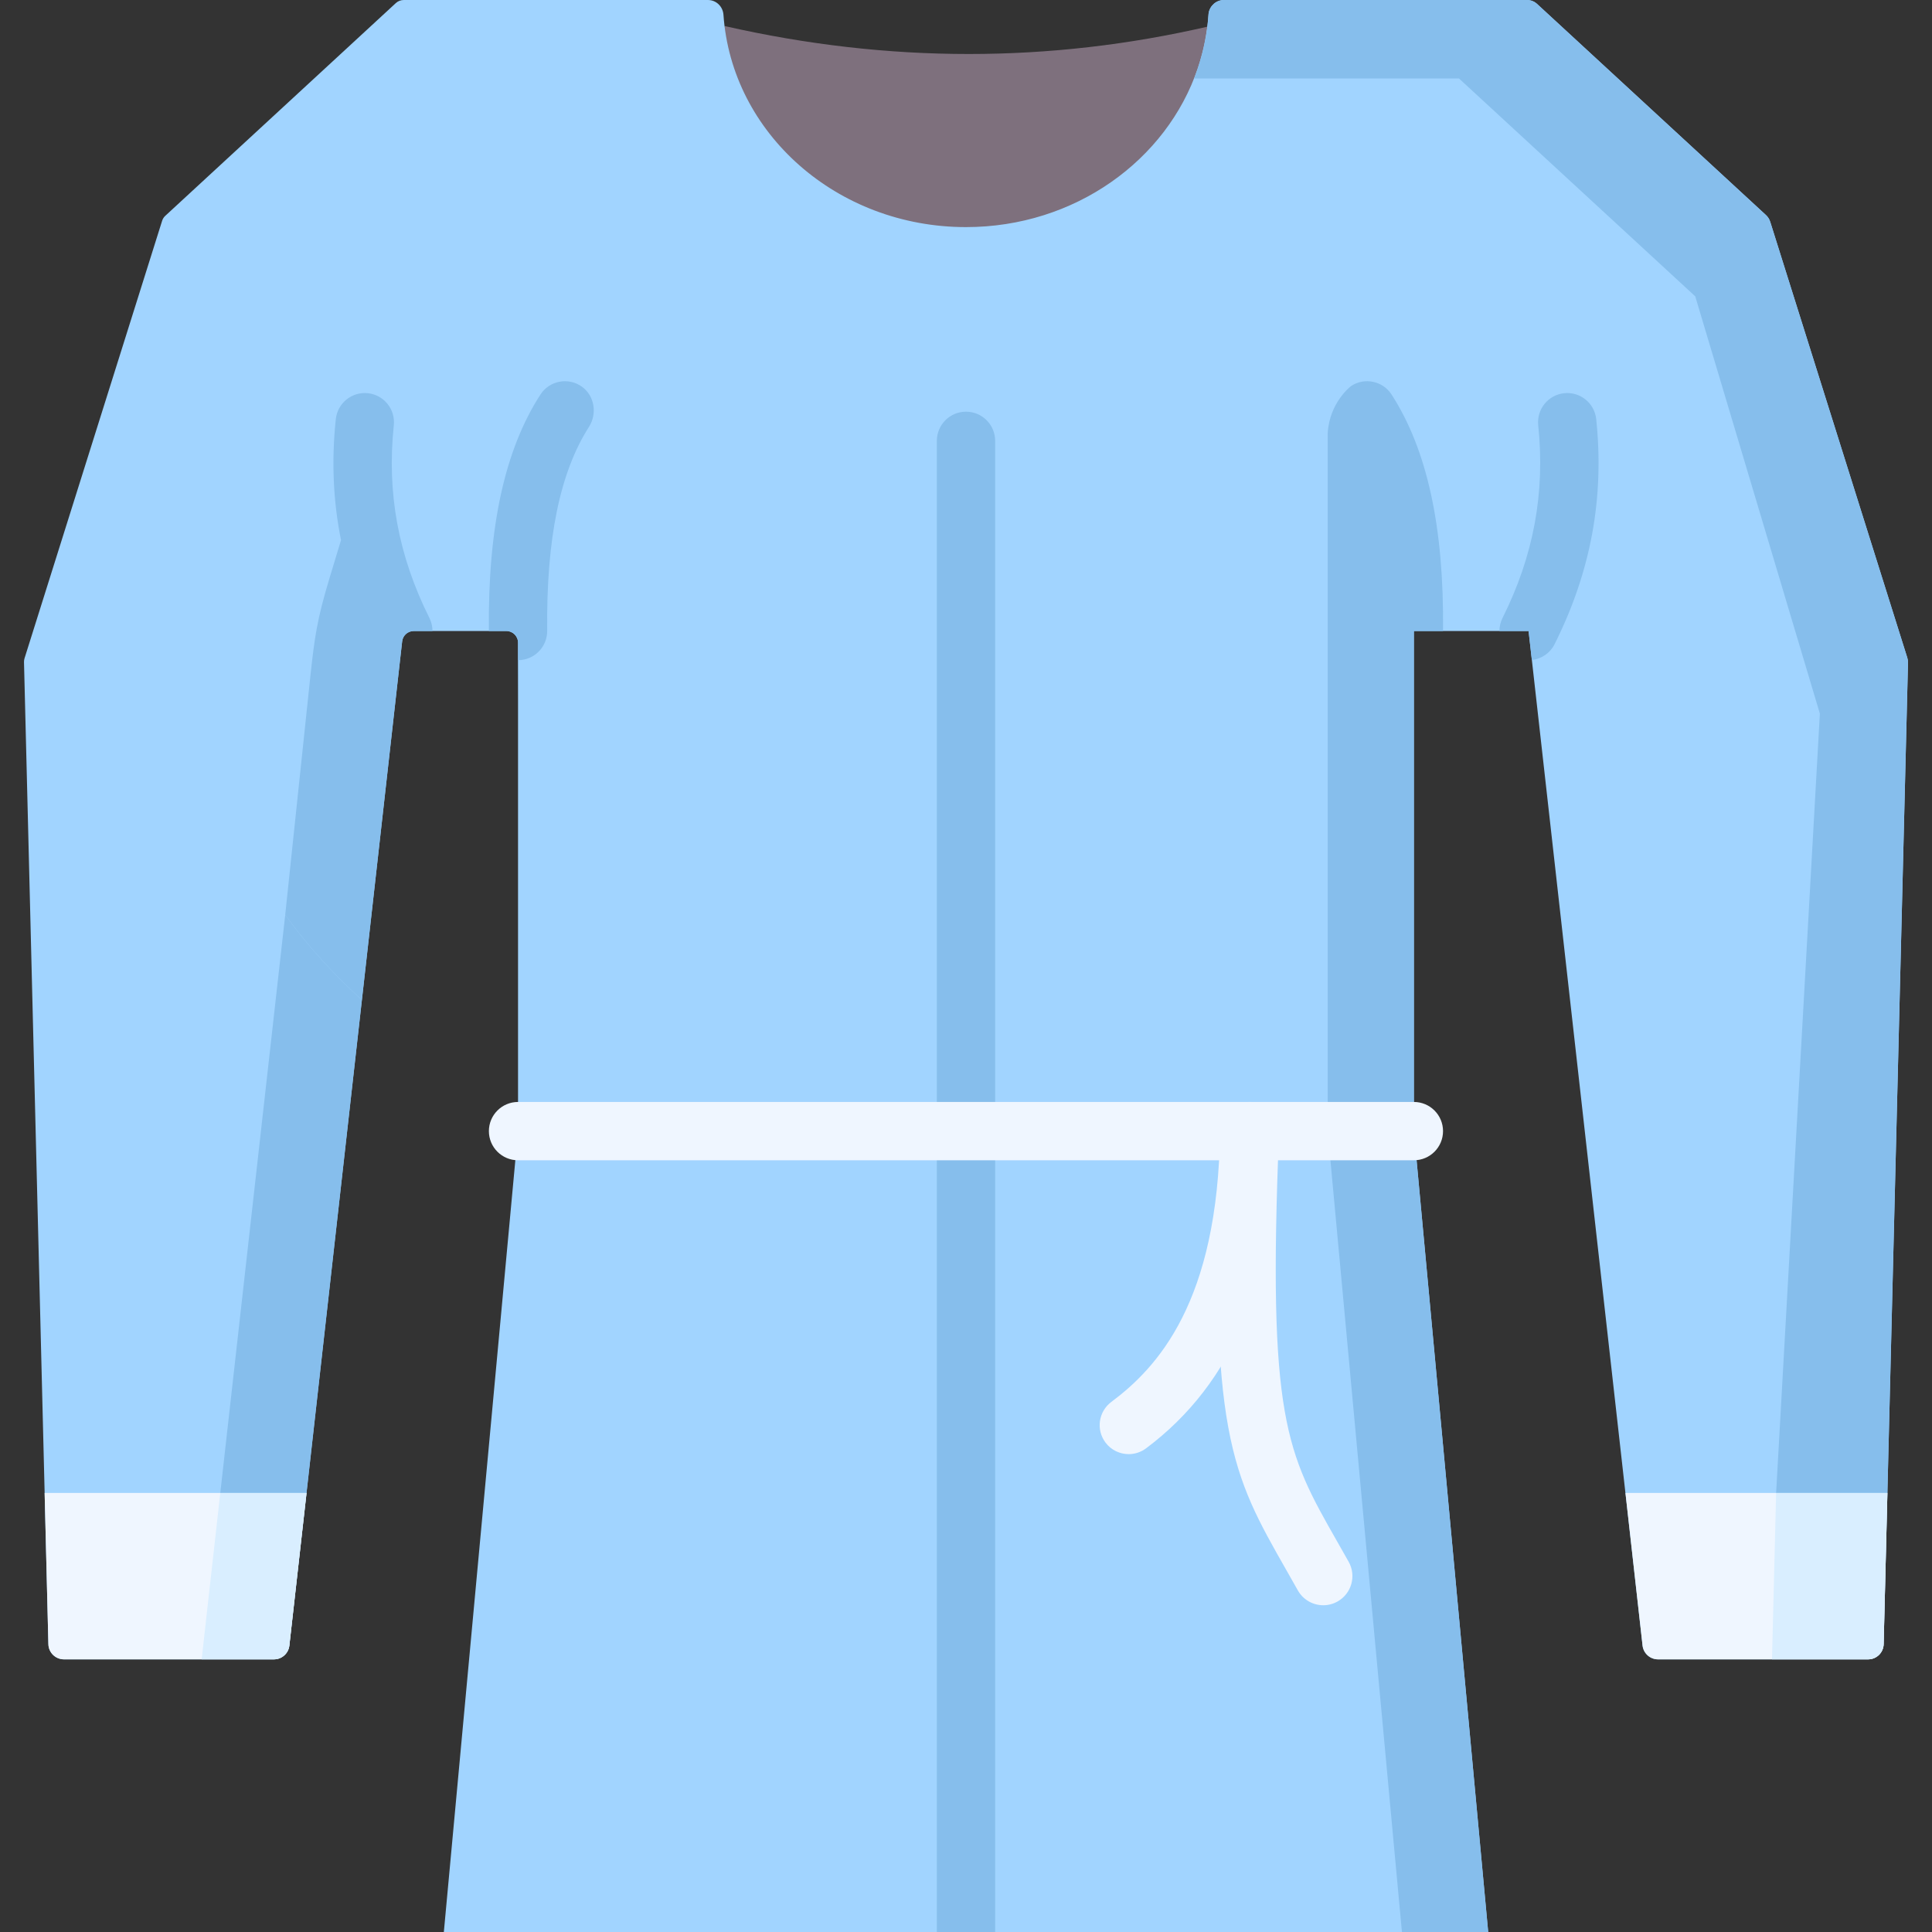 <svg id="Layer_1" enable-background="new 0 0 512 512" height="512" viewBox="0 0 512 512" width="512" xmlns="http://www.w3.org/2000/svg"><rect x="0" y="0" width="512" height="512" fill="#333333" stroke="none"/><g><g><path clip-rule="evenodd" d="m256.003 83.882c33.006 0 75.203-22.587 63.972-76.813-41.731 9.612-84.35 9.76-127.974-.177-11.887 70.886 64.002 76.99 64.002 76.99z" fill="#7e707d" fill-rule="evenodd"/></g><g><path clip-rule="evenodd" d="m505.641 175.63-5.461 220.01-.995 40.086c-.061 2.233-1.888 4.02-4.121 4.02h-55.667c-2.101 0-3.867-1.584-4.101-3.665l-29.337-261.181-.873-7.674h-30.392v132.54l19.693 212.234h-276.764l19.662-212.234v-129.444c0-1.705-1.381-3.096-3.086-3.096h-24.555c-1.573 0-2.893 1.188-3.066 2.741l-.558 4.933-10.12 90.089-19.225 171.093c-.234 2.081-1.99 3.665-4.091 3.665h-55.637c-2.243 0-4.071-1.787-4.121-4.02l-6.466-260.269c-.01-.335.041-.68.142-1.005l36.462-115.943c.162-.508.457-.975.853-1.33l61.088-56.368c.568-.528 1.319-.812 2.09-.812h80.618c2.182 0 3.949 1.705 4.111 3.898 2.152 31.397 30.097 56.286 64.275 56.286 28.818 0 53.211-17.723 61.433-42.116.406-1.188.751-2.406 1.076-3.624.903-3.411 1.492-6.943 1.746-10.547.01-.132.02-.244.041-.355v-.05c.345-1.99 2.02-3.492 4.07-3.492h80.212c1.035 0 2.04.386 2.802 1.096l60.611 55.891c.528.487.924 1.106 1.137 1.797l36.32 115.507c.143.436.204.883.194 1.339z" fill="#a1d4ff" fill-rule="evenodd"/></g><g><path d="m263.725 116.826v395.174h-15.45v-395.174c0-4.263 3.461-7.725 7.725-7.725 4.274.001 7.725 3.462 7.725 7.725z" fill="#86beec"/></g><g><path d="m412.003 170.68c-1.216 2.431-3.534 3.946-6.047 4.224l-.865-7.675h-7.726c0-1.164.268-2.349.824-3.461 8.231-16.462 11.322-33.172 9.457-51.076-.443-4.244 2.637-8.046 6.882-8.489 4.234-.453 8.046 2.637 8.489 6.882 2.183 20.922-1.423 40.413-11.014 59.595z" fill="#86beec"/></g><g><path clip-rule="evenodd" d="m499.186 435.725.995-40.08h-43.713-25.701l4.529 40.436c.234 2.085 1.997 3.662 4.095 3.662h12.7 42.976c2.235 0 4.063-1.783 4.119-4.018z" fill="#eff6ff" fill-rule="evenodd"/></g><g><path clip-rule="evenodd" d="m76.684 436.084 4.556-40.439h-25.967-43.446l.995 40.08c.055 2.235 1.883 4.018 4.119 4.018h42.887 12.762c2.097 0 3.86-1.575 4.094-3.659z" fill="#eff6ff" fill-rule="evenodd"/></g><g><path d="m156.072 113.148c-7.69 12.029-11.316 29.697-11.06 53.998.041 4.265-3.379 7.757-7.644 7.809l-.082 10.477v-15.113c0-1.707-1.384-3.091-3.091-3.091h-4.636c-.278-27.526 4.193-48.017 13.66-62.666 2.376-3.675 7.34-4.665 10.952-2.116 3.404 2.405 4.145 7.191 1.901 10.702z" fill="#86beec"/></g><g><path clip-rule="evenodd" d="m505.64 175.63-5.464 220.01h-29.484l11.59-206.53-33.027-110.58-62.615-57.741h-70.186c.35-.896.69-1.803.979-2.72 1.205-3.534 2.05-7.221 2.544-11.002.134-1.164.247-2.338.319-3.523v-.052c.341-1.988 2.02-3.492 4.07-3.492h80.448c.888 0 1.746.326 2.409.917l60.767 56.07c.529.488.921 1.106 1.137 1.792l36.325 115.513c.135.432.199.884.188 1.338z" fill="#86beec" fill-rule="evenodd"/></g><g><path clip-rule="evenodd" d="m499.186 435.725.995-40.08h-29.487l-1.094 44.099h25.467c2.235-.001 4.063-1.784 4.119-4.019z" fill="#d9eeff" fill-rule="evenodd"/></g><g><path d="m350.682 425.407c-2.704 0-5.328-1.422-6.745-3.948-1.037-1.849-2.035-3.601-2.994-5.284-14.632-25.689-20.689-36.322-17.418-116.732.173-4.265 3.772-7.586 8.034-7.406 4.264.173 7.579 3.77 7.406 8.034-3.09 75.983 1.947 84.825 15.406 108.455.975 1.711 1.989 3.492 3.043 5.372 2.088 3.722.763 8.431-2.958 10.519-1.196.671-2.494.99-3.774.99z" fill="#eff6ff"/></g><g><path clip-rule="evenodd" d="m81.241 395.645 14.67-130.639c-6.921-6.3-13.96-13.694-20.318-22.596l-17.214 153.235z" fill="#86beec" fill-rule="evenodd"/></g><path d="m113.798 163.767c-8.241-16.473-11.322-33.172-9.436-51.066.453-4.244-2.627-8.046-6.871-8.499-4.244-.443-8.046 2.627-8.499 6.871-1.164 11.033-.711 21.665 1.38 32.069l-3.039 10.034c-3.338 11.095-3.966 15.494-5.202 27.155l-6.542 62.079c6.366 8.901 13.392 16.287 20.315 22.581l.01.01 10.106-90.099.556-4.931c.176-1.563 1.498-2.744 3.071-2.744h4.965c0-1.162-.258-2.347-.814-3.46z" fill="#86beec"/><g><path clip-rule="evenodd" d="m76.684 436.084 4.556-40.439h-22.861l-4.939 44.099h6.388 12.762c2.097-.001 3.86-1.576 4.094-3.66z" fill="#d9eeff" fill-rule="evenodd"/></g><g><path clip-rule="evenodd" d="m394.388 511.998-19.697-212.24h-22.833l19.668 212.24z" fill="#86beec" fill-rule="evenodd"/></g><path d="m382.417 167.229c.278-27.506-4.183-48.006-13.629-62.666-2.308-3.585-7.088-4.615-10.673-2.308-.14.091-5.806 4.411-6.256 12.558v184.944h22.832v-132.528z" fill="#86beec"/><g><path d="m299.114 385.36c-2.34 0-4.65-1.065-6.158-3.084-2.539-3.398-1.843-8.21 1.555-10.749 12.128-9.063 28.311-26.376 28.815-71.901.046-4.212 3.477-7.595 7.678-7.595.029 0 .057 0 .087.001 4.242.047 7.642 3.524 7.595 7.765-.436 39.284-11.878 66.771-34.981 84.035-1.379 1.03-2.992 1.528-4.591 1.528z" fill="#eff6ff"/></g><g><path d="m374.691 307.484h-237.404c-4.267 0-7.726-3.459-7.726-7.726s3.459-7.726 7.726-7.726h237.404c4.267 0 7.726 3.459 7.726 7.726s-3.459 7.726-7.726 7.726z" fill="#eff6ff"/></g></g></svg>